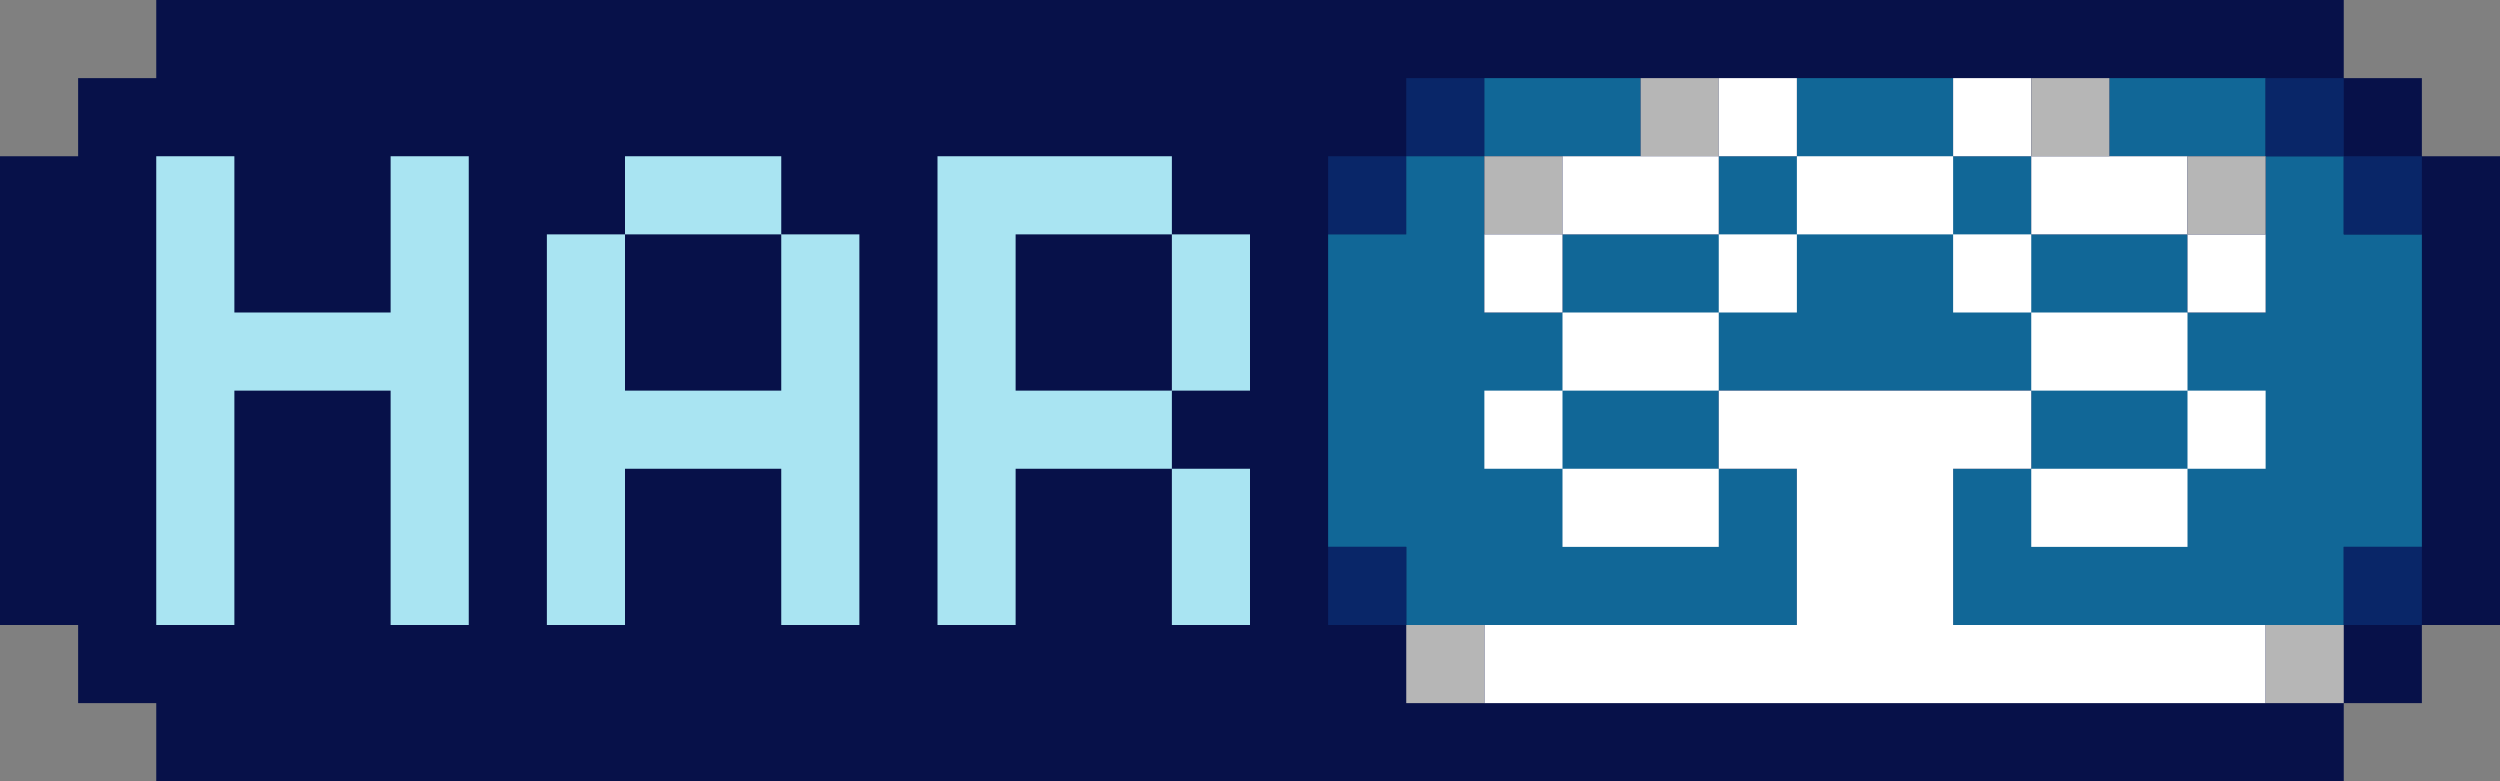 <?xml version="1.0" encoding="UTF-8" standalone="no"?>
<svg
   xmlns:dc="http://purl.org/dc/elements/1.1/"
   xmlns:cc="http://creativecommons.org/ns#"
   xmlns:rdf="http://www.w3.org/1999/02/22-rdf-syntax-ns#"
   xmlns:svg="http://www.w3.org/2000/svg"
   xmlns="http://www.w3.org/2000/svg"
   xmlns:sodipodi="http://sodipodi.sourceforge.net/DTD/sodipodi-0.dtd"
   xmlns:inkscape="http://www.inkscape.org/namespaces/inkscape"
   inkscape:version="1.0 (4035a4fb49, 2020-05-01)"
   sodipodi:docname="tajara_high_harr.svg"
   id="svg42"
   version="1.1"
   height="100"
   width="320">
  <rect width="100%" height="100%" fill="#808080" stroke="none"/>
  <defs
     id="defs46" />
  <sodipodi:namedview
     inkscape:current-layer="svg42"
     inkscape:window-maximized="1"
     inkscape:window-y="-8"
     inkscape:window-x="-8"
     inkscape:cy="50"
     inkscape:cx="160"
     inkscape:zoom="3.278125"
     showgrid="false"
     id="namedview44"
     inkscape:window-height="705"
     inkscape:window-width="1366"
     inkscape:pageshadow="2"
     inkscape:pageopacity="0"
     guidetolerance="10"
     gridtolerance="10"
     objecttolerance="10"
     borderopacity="1"
     bordercolor="#666666"
     pagecolor="#ffffff" />
  <path
     id="path4"
     d="M20 0L20 10L10 10L10 20L0 20L0 80L10 80L10 90L20 90L20 100L300 100L300 90L310 90L310 80L320 80L320 20L310 20L310 10L300 10L300 0L20 0z"
     style="fill:#071149; stroke:none;" />
  <path
     id="path8"
     d="M180 10L180 20L170 20L170 30L180 30L180 20L190 20L190 10L180 10z"
     style="fill:#092668; stroke:none;" />
  <path
     id="path10"
     d="M190 10L190 20L180 20L180 30L170 30L170 70L180 70L180 80L230 80L230 60L220 60L220 50L260 50L260 60L250 60L250 80L300 80L300 70L310 70L310 30L300 30L300 20L290 20L290 10L270 10L270 20L290 20L290 40L280 40L280 30L260 30L260 20L250 20L250 10L230 10L230 20L220 20L220 30L200 30L200 40L190 40L190 20L210 20L210 10L190 10z"
     style="fill:#116797; stroke:none;" />
  <path
     id="path12"
     d="M210 10L210 20L220 20L220 10L210 10z"
     style="fill:#b6b6b6; stroke:none;" />
  <path
     id="path14"
     d="M220 10L220 20L230 20L230 10L220 10M250 10L250 20L260 20L260 30L280 30L280 40L290 40L290 30L280 30L280 20L260 20L260 10L250 10z"
     style="fill:#ffffff; stroke:none;" />
  <path
     id="path16"
     d="M260 10L260 20L270 20L270 10L260 10z"
     style="fill:#b6b6b6; stroke:none;" />
  <path
     id="path18"
     d="M290 10L290 20L300 20L300 10L290 10z"
     style="fill:#092668; stroke:none;" />
  <path
     id="path20"
     d="M20 20L20 80L30 80L30 50L50 50L50 80L60 80L60 20L50 20L50 40L30 40L30 20L20 20M80 20L80 30L70 30L70 80L80 80L80 60L100 60L100 80L110 80L110 30L100 30L100 20L80 20M120 20L120 80L130 80L130 60L150 60L150 80L160 80L160 60L150 60L150 50L160 50L160 30L150 30L150 20L120 20z"
     style="fill:#a9e4f2; stroke:none;" />
  <path
     id="path22"
     d="M190 20L190 30L200 30L200 20L190 20z"
     style="fill:#b6b6b6; stroke:none;" />
  <path
     id="path24"
     d="M200 20L200 30L220 30L220 20L200 20M230 20L230 30L220 30L220 40L200 40L200 50L190 50L190 60L200 60L200 70L220 70L220 60L200 60L200 50L220 50L220 40L230 40L230 30L250 30L250 40L260 40L260 50L280 50L280 60L260 60L260 70L280 70L280 60L290 60L290 50L280 50L280 40L260 40L260 30L250 30L250 20L230 20z"
     style="fill:#ffffff; stroke:none;" />
  <path
     id="path26"
     d="M280 20L280 30L290 30L290 20L280 20z"
     style="fill:#b6b6b6; stroke:none;" />
  <path
     id="path28"
     d="M300 20L300 30L310 30L310 20L300 20z"
     style="fill:#092668; stroke:none;" />
  <path
     id="path30"
     d="M80 30L80 50L100 50L100 30L80 30M130 30L130 50L150 50L150 30L130 30z"
     style="fill:#071149; stroke:none;" />
  <path
     id="path32"
     d="M190 30L190 40L200 40L200 30L190 30M220 50L220 60L230 60L230 80L190 80L190 90L290 90L290 80L250 80L250 60L260 60L260 50L220 50z"
     style="fill:#ffffff; stroke:none;" />
  <path
     id="path34"
     d="M170 70L170 80L180 80L180 70L170 70M300 70L300 80L310 80L310 70L300 70z"
     style="fill:#092668; stroke:none;" />
  <path
     id="path38"
     d="M180 80L180 90L190 90L190 80L180 80M290 80L290 90L300 90L300 80L290 80z"
     style="fill:#b6b6b6; stroke:none;" />
</svg>
